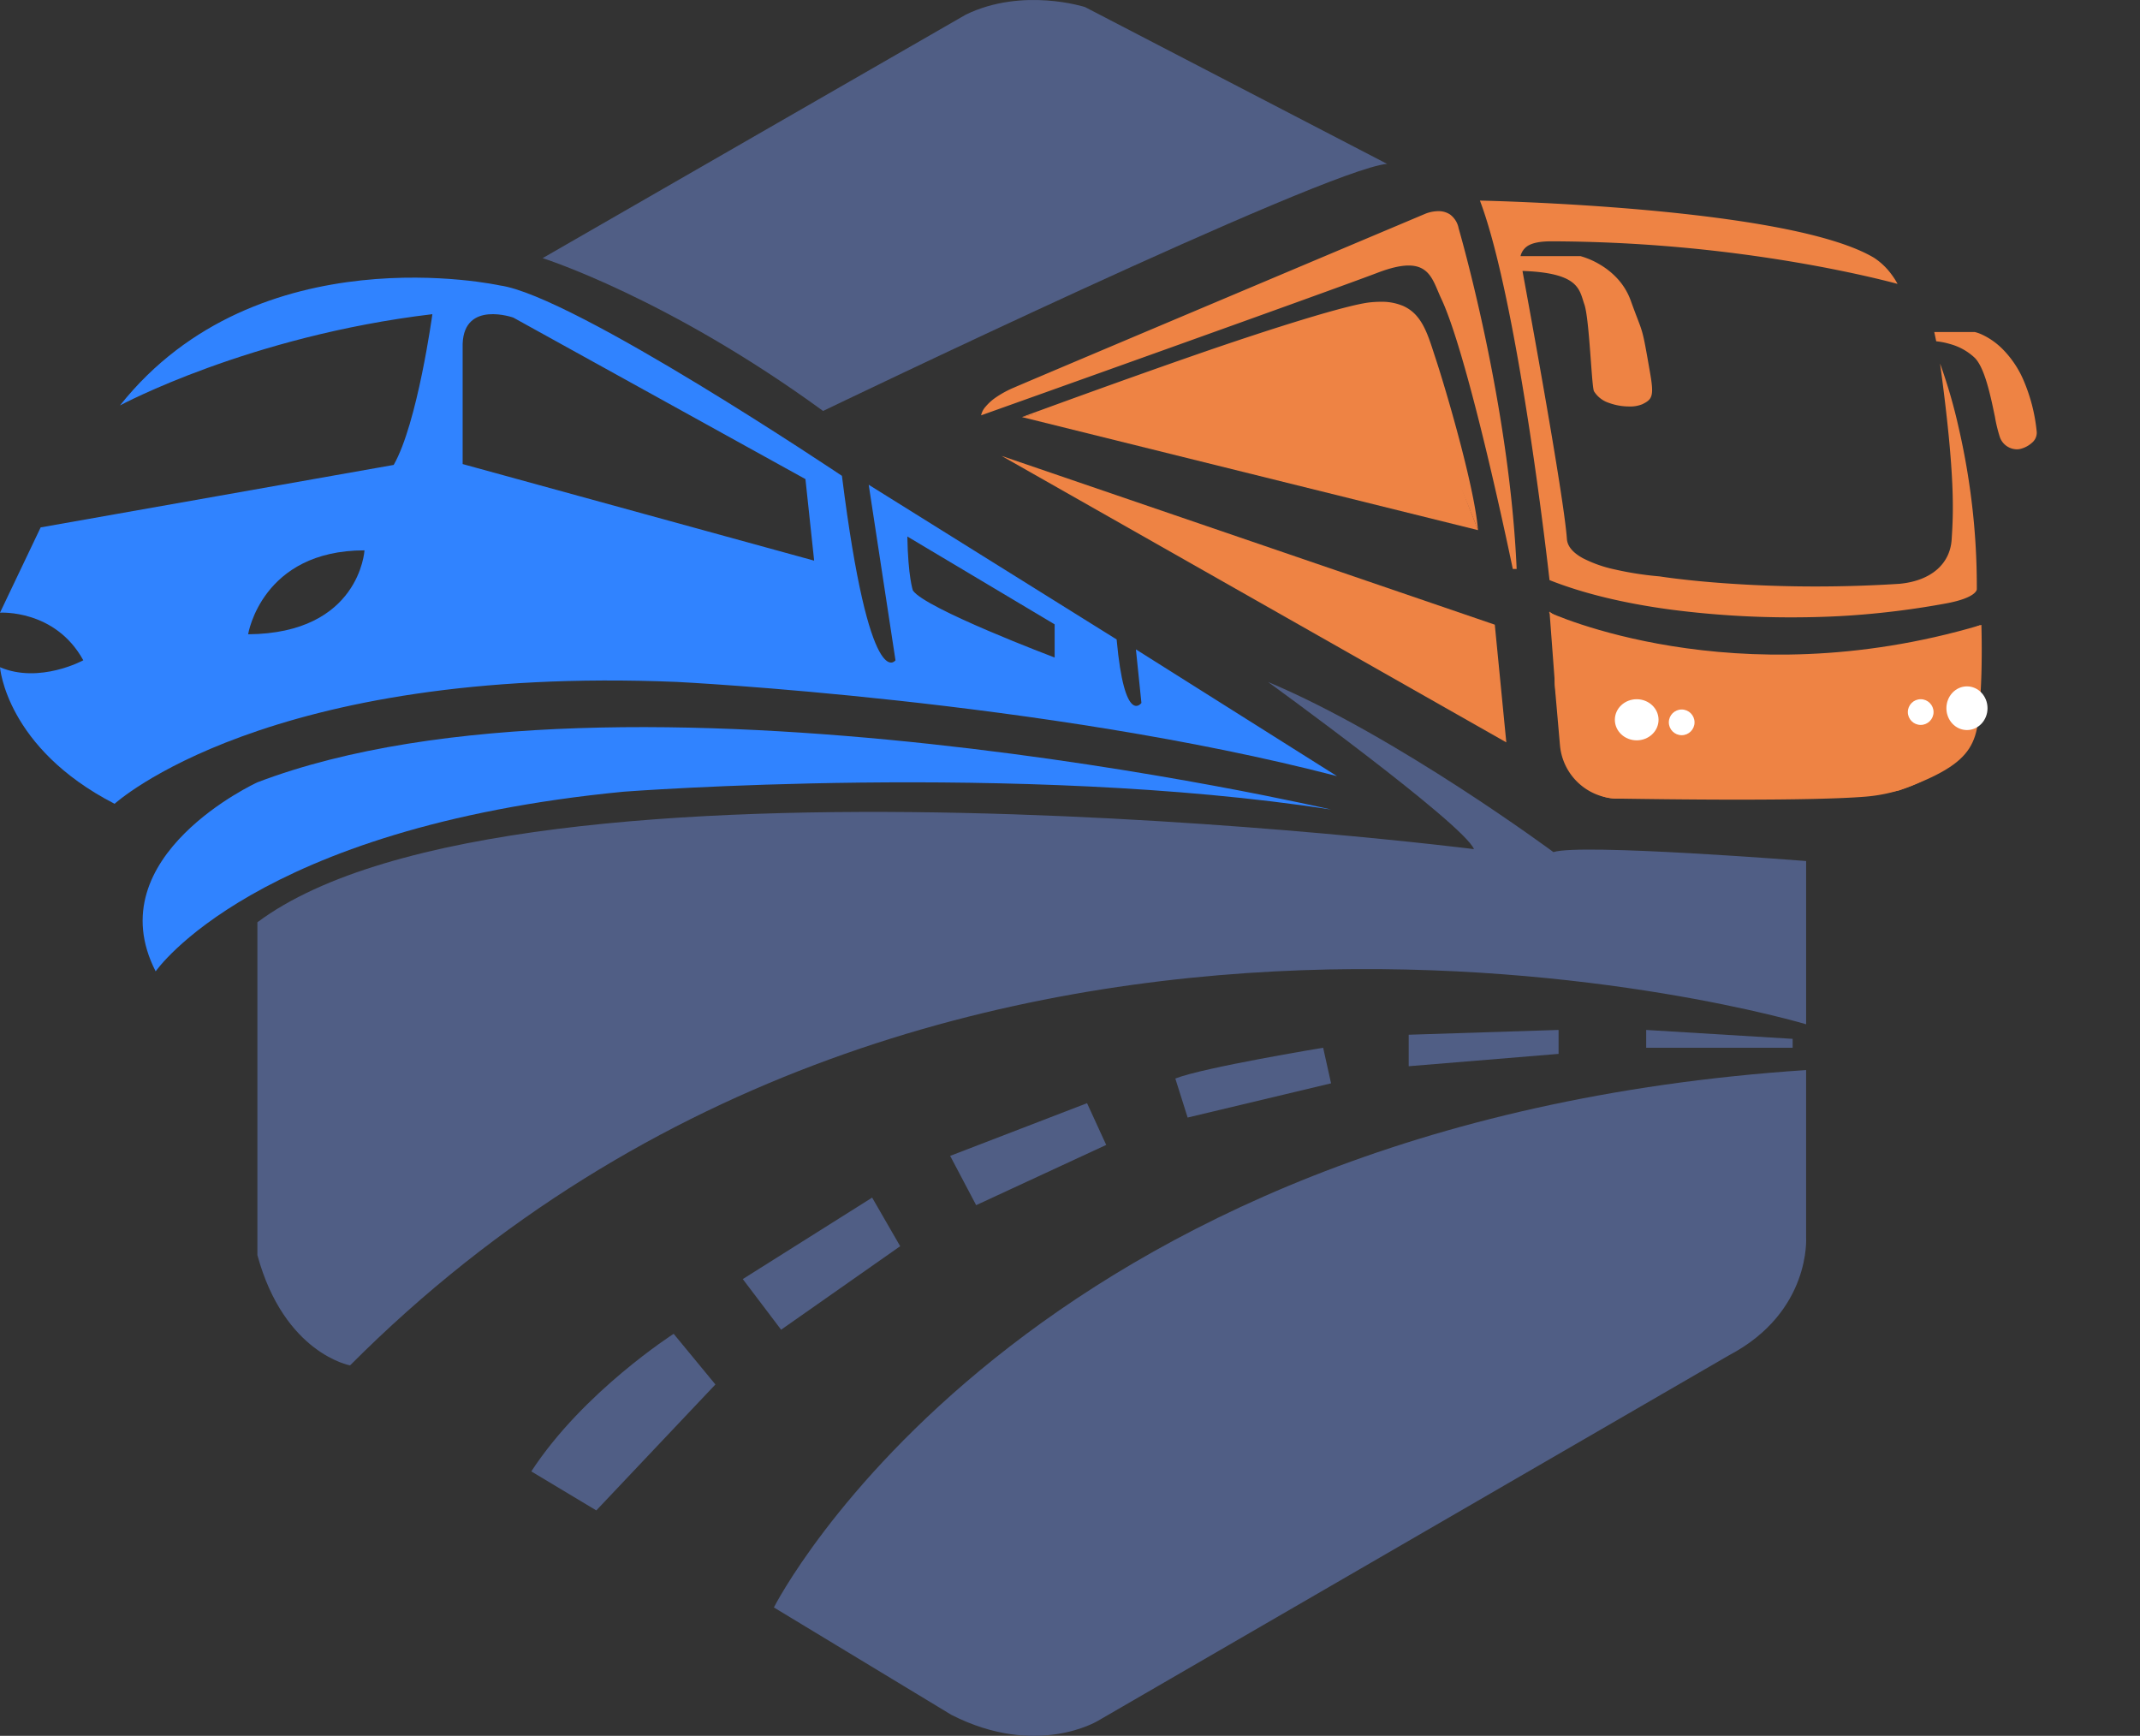<svg xmlns="http://www.w3.org/2000/svg" xmlns:xlink="http://www.w3.org/1999/xlink" width="832.655" height="675.388" viewBox="0 0 832.655 675.388">
  <rect x="0" y="0" width="832.655" height="675.388" fill="#333333" stroke="none"/>
  <defs>
    <clipPath id="clip-path">
      <rect id="Rectangle_3" data-name="Rectangle 3" width="832.655" height="675.387" fill="#6c30ff"/>
    </clipPath>
  </defs>
  <g id="logo-icon" transform="translate(-283.673 -1879.944)">
    <g id="logo-icon-2" data-name="logo-icon" transform="translate(283.673 1879.944)">
      <path id="Path_1" data-name="Path 1" d="M307.651,309.26V438.78c10.453,38.333,36.054,42.89,36.054,42.89C575.989,248.615,910.242,348.947,910.242,348.947V285.432s-87.86-6.956-98.316-3.471c0,0-61.122-45.3-111.071-66.209,0,0,76.084,55.176,80.152,65.048,0,0-372.3-47.043-473.356,28.46" transform="translate(-207.498 49.58)" fill="#505e85"/>
      <path id="Path_2" data-name="Path 2" d="M380.323,479.449s95.269-188.761,401.629-209.088v65.05s2.03,29.038-29.915,45.881l-245.682,142.3s-23.814,14.52-56.92-2.326Z" transform="translate(-79.211 145.981)" fill="#505e85"/>
      <path id="Path_3" data-name="Path 3" d="M296.574,317.145s38.328-56.014,182.1-69.909c0,0,153.918-11.758,275.239,6.946,0,0-276.478-64.478-417.757-10.594,0,0-62.564,28.662-39.582,73.557" transform="translate(-236.006 60.801)" fill="#3083ff"/>
      <path id="Path_4" data-name="Path 4" d="M713.406,303.507l2.143,20.837s-6.559,9.261-9.645-24.7l-96.464-60.192,10.417,68.3s-10.03,14.277-20.834-71.767c0,0-104.566-70.227-133.118-74.085,0,0-94.15-20.837-147.785,46.686,0,0,50.162-27.009,121.546-35.5,0,0-5.788,42.445-15.049,58.649l-137.363,24.31-15.82,33.183s21.448-1.424,32.411,18.522c0,0-16.976,9.261-32.411,2.7,0,0,2.358,31.427,44.587,53.14,0,0,58.956-54.025,218.818-47.419,0,0,143.089,7.09,256.8,36.648Zm-345.431-5.879s5.235-32.652,45.279-32.652c0,0-1.847,32.343-45.279,32.652M451.447,231.4V184.58c.616-16.94,19.714-10.165,19.714-10.165l113.661,62.838,3.388,31.726Zm230.34,75.276s-50.588-19.105-55.162-26.1c0,0-1.883-5.384-2.154-20.991l57.316,34.176Z" transform="translate(-271.433 -50.842)" fill="#3083ff"/>
      <path id="Path_7" data-name="Path 7" d="M346.191,361l25.294,15.179,46.338-49-16.246-19.708s-35.158,22.5-55.386,53.525" transform="translate(-139.464 211.497)" fill="#505e85"/>
      <path id="Path_8" data-name="Path 8" d="M375.947,320l14.913,19.7,46.332-32.489-10.917-18.906Z" transform="translate(-86.937 177.668)" fill="#505e85"/>
      <path id="Path_9" data-name="Path 9" d="M405.125,295.526,415.243,314.7l50.6-23.436-7.455-16.243Z" transform="translate(-35.428 154.208)" fill="#505e85"/>
      <path id="Path_10" data-name="Path 10" d="M436.808,279.2l4.792,15.179,55.806-13.315-3.078-13.846s-46.869,7.72-57.521,11.982" transform="translate(20.501 140.44)" fill="#505e85"/>
      <path id="Path_11" data-name="Path 11" d="M469.646,266.581v12.25l58.32-4.8v-9.319Z" transform="translate(78.468 136.018)" fill="#505e85"/>
      <path id="Path_12" data-name="Path 12" d="M503.062,264.718v6.921h56.984V268.18Z" transform="translate(137.457 136.019)" fill="#505e85"/>
      <path id="Path_16" data-name="Path 16" d="M347.782,220.239S396.462,235.6,456.906,279.7c0,0,194.934-93.862,219.435-96.146l-117.5-61s-24.174-7.842-46.39,2.937Z" transform="translate(-136.655 -119.801)" fill="#505e85"/>
    </g>
    <g id="Group_19" data-name="Group 19" transform="translate(7 -6.9)">
      <g id="Group_16" data-name="Group 16" transform="translate(658.409 1964.889)">
        <g id="Shape_1" data-name="Shape 1" transform="translate(0 0)">
          <path id="Shape_1-2" data-name="Shape 1" d="M216.678,233.082h0c-.3-.005-30.553-.624-64.3-3.663-19.87-1.789-37.1-4.056-51.2-6.738-17.63-3.352-30.4-7.366-37.963-11.928a26.386,26.386,0,0,1-6.712-6.445,27.406,27.406,0,0,1-2.315-3.639c.134.038,15.211,4.22,38.955,8.283a579.261,579.261,0,0,0,95.7,8.284c4.205,0,7.18-.556,9.094-1.7a6.462,6.462,0,0,0,2.943-4.063H177.561a31.273,31.273,0,0,1-7.922-3.488,29.62,29.62,0,0,1-6.491-5.3,25.288,25.288,0,0,1-5.146-8.5c-1.1-3.045-1.9-5.153-2.553-6.847-2.292-5.986-2.336-6.1-4.97-21.245-1.59-9.071-.9-10.336,3.01-12.245a12.321,12.321,0,0,1,5.1-.874,22.709,22.709,0,0,1,7.87,1.392,10.707,10.707,0,0,1,5.837,4.524c.4.727.776,5.87,1.215,11.825v.006c.616,8.348,1.383,18.734,2.545,22.024.181.512.347,1.041.508,1.552l0,.014c.819,2.607,1.665,5.3,4.826,7.412,3.565,2.381,9.694,3.685,18.735,3.988l-.023-.118c-1.643-8.874-16.085-87.192-17.279-104.328-.249-2.714-2.3-5.16-6.1-7.271A49.778,49.778,0,0,0,164.363,89.6a126.233,126.233,0,0,0-17.645-2.741c-.06-.01-6.072-.986-16.572-1.959-9.651-.894-25.131-1.959-44.071-1.959-10.87,0-21.851.348-32.638,1.035-12.108,1.13-19.7,7.593-20.311,17.288-.642,10.189-1.522,24.142,4.514,68.43l-.01-.021a205.161,205.161,0,0,1-7.244-25.02A278.781,278.781,0,0,1,25.457,116.8a270.452,270.452,0,0,1-2.112-34.991c0-.008.018-.838,1.536-1.932,1.4-1.007,4.388-2.445,10.7-3.582A327.859,327.859,0,0,1,72.3,71.672c7.063-.488,15-.746,22.952-.746a360.867,360.867,0,0,1,47.564,3.067c18.171,2.463,33.91,6.307,46.781,11.424.029.258,3.007,27.145,7.845,58.847,4.445,29.125,11.391,68.176,19.237,88.818Zm16.237-4.115a8.007,8.007,0,0,1-4.629-1.307,8.719,8.719,0,0,1-3.33-5.384c-.049-.169-5-17.16-10.219-41.819-3.07-14.506-5.635-28.806-7.625-42.5-2.487-17.121-4.077-33.343-4.725-48.216h1.5c.038.184,4.258,20.631,9.819,43.9,5.1,21.348,12.37,49.305,18.014,61.267.462.981.885,1.982,1.294,2.95,2.164,5.123,4.209,9.962,11.385,9.962,3.185,0,7.158-.925,12.147-2.828,19.675-7.5,152.877-54.988,154.217-55.465a7.335,7.335,0,0,1-1.773,3.4,19.382,19.382,0,0,1-3.819,3.465,39.667,39.667,0,0,1-7.2,3.936c-11.978,5.178-154.15,65.144-160.2,67.694l-.037.016A14.136,14.136,0,0,1,232.914,228.967Zm22.4-35.259a21.345,21.345,0,0,1-8.755-1.616,14.922,14.922,0,0,1-5.634-4.334c-2.956-3.625-4.552-8.541-6.242-13.746l-.011-.033c-.226-.695-.459-1.413-.694-2.125-2.149-6.491-5.977-19.212-9.3-31.8-2.917-11.038-6.543-26.1-7.246-35.188.105.274,11.176,29,21.52,48.539a72.6,72.6,0,0,0,11.58,15.569c3.8,3.927,10.472,5.918,19.84,5.918,12.668,0,25.916-3.719,26.048-3.757l98.548-22.33c-.015.008-.1.04-.261.1-5.883,2.168-36.777,13.519-67.355,24.143-15.2,5.283-30.008,10.151-41.685,13.708-12.927,3.938-21.955,6.258-26.108,6.711A39.41,39.41,0,0,1,255.318,193.708ZM39.9,181.938H24.1a16,16,0,0,1-3.219-1.2,28.122,28.122,0,0,1-7.371-5.239,39.18,39.18,0,0,1-8.094-11.745A67.149,67.149,0,0,1,.024,143.041a5.039,5.039,0,0,1,1.8-4.133,10.458,10.458,0,0,1,4.216-2.35,5.966,5.966,0,0,1,1.748-.252,7.115,7.115,0,0,1,6.528,4.574,56.318,56.318,0,0,1,1.981,8.076c1.655,8,3.92,18.95,7.8,22.9a22.652,22.652,0,0,0,9.654,5.412,29.1,29.1,0,0,0,5.391,1.072l.752,3.6ZM189.6,73.171h0c-.026-.021-2.621-2.121-7.391-5.229A173.467,173.467,0,0,0,161.763,56.6c-3.023-1.425-5.8-2.847-8.488-4.222-11.66-5.967-21.73-11.121-41.893-11.121-2.39,0-4.928.073-7.545.217-2.794.154-5.589.291-8.292.424h-.017c-9.125.449-17.744.873-25.833,1.858-3.31.4-6.163.513-8.68.611-9.919.384-15.906.616-31.653,17.276l-1.035,2.03a8.052,8.052,0,0,1-1.535,1.645A13.822,13.822,0,0,1,21.558,68a.46.46,0,0,1,0-.053c-.045-1.556-.258-9.767-.015-18.64.156-5.7.467-10.566.924-14.455.571-4.862,1.374-8.206,2.386-9.94a45.667,45.667,0,0,1,13.522-14,54.613,54.613,0,0,1,12.291-6.3A62.292,62.292,0,0,1,66.977,1.138C76.454.383,93.038,0,116.269,0c19.848,0,38.609.282,45.672.388l2.1.031a15,15,0,0,1,7.012,1.89,23.3,23.3,0,0,1,5.769,4.6,58.79,58.79,0,0,1,8.249,12.172c-.174-.249-1.154-1.127-6.514-1.949-6.876-1.055-17.963-1.589-32.955-1.589C121,15.546,86.7,17,43.656,19.867a14.894,14.894,0,0,0-5.946,2.889c-2.5,1.993-5.451,5.216-5.341,9.25,0,.035,0,.07,0,.105.018.435.3.621.94.621a28.7,28.7,0,0,0,4.428-.763c3.01-.635,7.556-1.6,14.166-2.553,15.2-2.2,34.032-3.316,55.987-3.316,15.608,0,32.973.568,51.614,1.688l15.8,1.441a13.838,13.838,0,0,1,5.5,2.118,13.566,13.566,0,0,1,4.073,4.114,17.211,17.211,0,0,1,2.458,7.454L189.6,73.169Z" transform="translate(410.767 233.082) rotate(180)" fill="#ee8344"/>
        </g>
        <path id="Path_112" data-name="Path 112" d="M1684.521,67.951l177.412,43.981-26.187-67.116L1814.77,35.2" transform="translate(-1668.58 16.294)" fill="#ee8344"/>
      </g>
      <path id="Path_115" data-name="Path 115" d="M0,0,203.615,97.407l-7.669-45.346Z" transform="matrix(0.998, 0.07, -0.07, 0.998, 666.375, 2064.224)" fill="#ee8344"/>
      <g id="Group_18" data-name="Group 18" transform="translate(879.301 2125.049)">
        <path id="Path_117" data-name="Path 117" d="M21.684.144,47.147,16.639A22.767,22.767,0,0,1,69.914,39.405l2.525-6.1A22.767,22.767,0,0,1,49.673,56.073H22.767A22.767,22.767,0,0,1,0,33.307V10.54C0-2.034,9.111.144,21.684.144Z" transform="translate(1.439 18.571) rotate(-5)" fill="#ee8344"/>
        <path id="Path_118" data-name="Path 118" d="M-511.007,2133.022s.379,6.162.046,14.743c-.6,21.947-.117,29.511-31.545,40.771-43.969,9.4-24.474-22.073-24.474-22.073Z" transform="translate(678.756 -2119.19)" fill="#ee8344"/>
        <rect id="Rectangle_49" data-name="Rectangle 49" width="72" height="28" transform="translate(54.699 35.851)" fill="#ee8344"/>
        <path id="Path_119" data-name="Path 119" d="M-675.137,2119.656s71.738,33.458,167.789,5.085c.5,0-3.422,27.8-3.422,27.8l-128.74,8.02Z" transform="translate(675.137 -2119.656)" fill="#ee8344"/>
        <ellipse id="Ellipse_1" data-name="Ellipse 1" cx="8.5" cy="8" rx="8.5" ry="8" transform="translate(25.699 33.851)" fill="#fff"/>
        <circle id="Ellipse_3" data-name="Ellipse 3" cx="5" cy="5" r="5" transform="translate(46.699 37.851)" fill="#fff"/>
        <g id="Group_17" data-name="Group 17" transform="translate(139.846 29.332)">
          <ellipse id="Ellipse_5" data-name="Ellipse 5" cx="8" cy="8.5" rx="8" ry="8.5" transform="translate(14.852 -0.481)" fill="#fff"/>
          <circle id="Ellipse_4" data-name="Ellipse 4" cx="5" cy="5" r="5" transform="translate(-0.148 4.519)" fill="#fff"/>
        </g>
      </g>
    </g>
  </g>
</svg>
